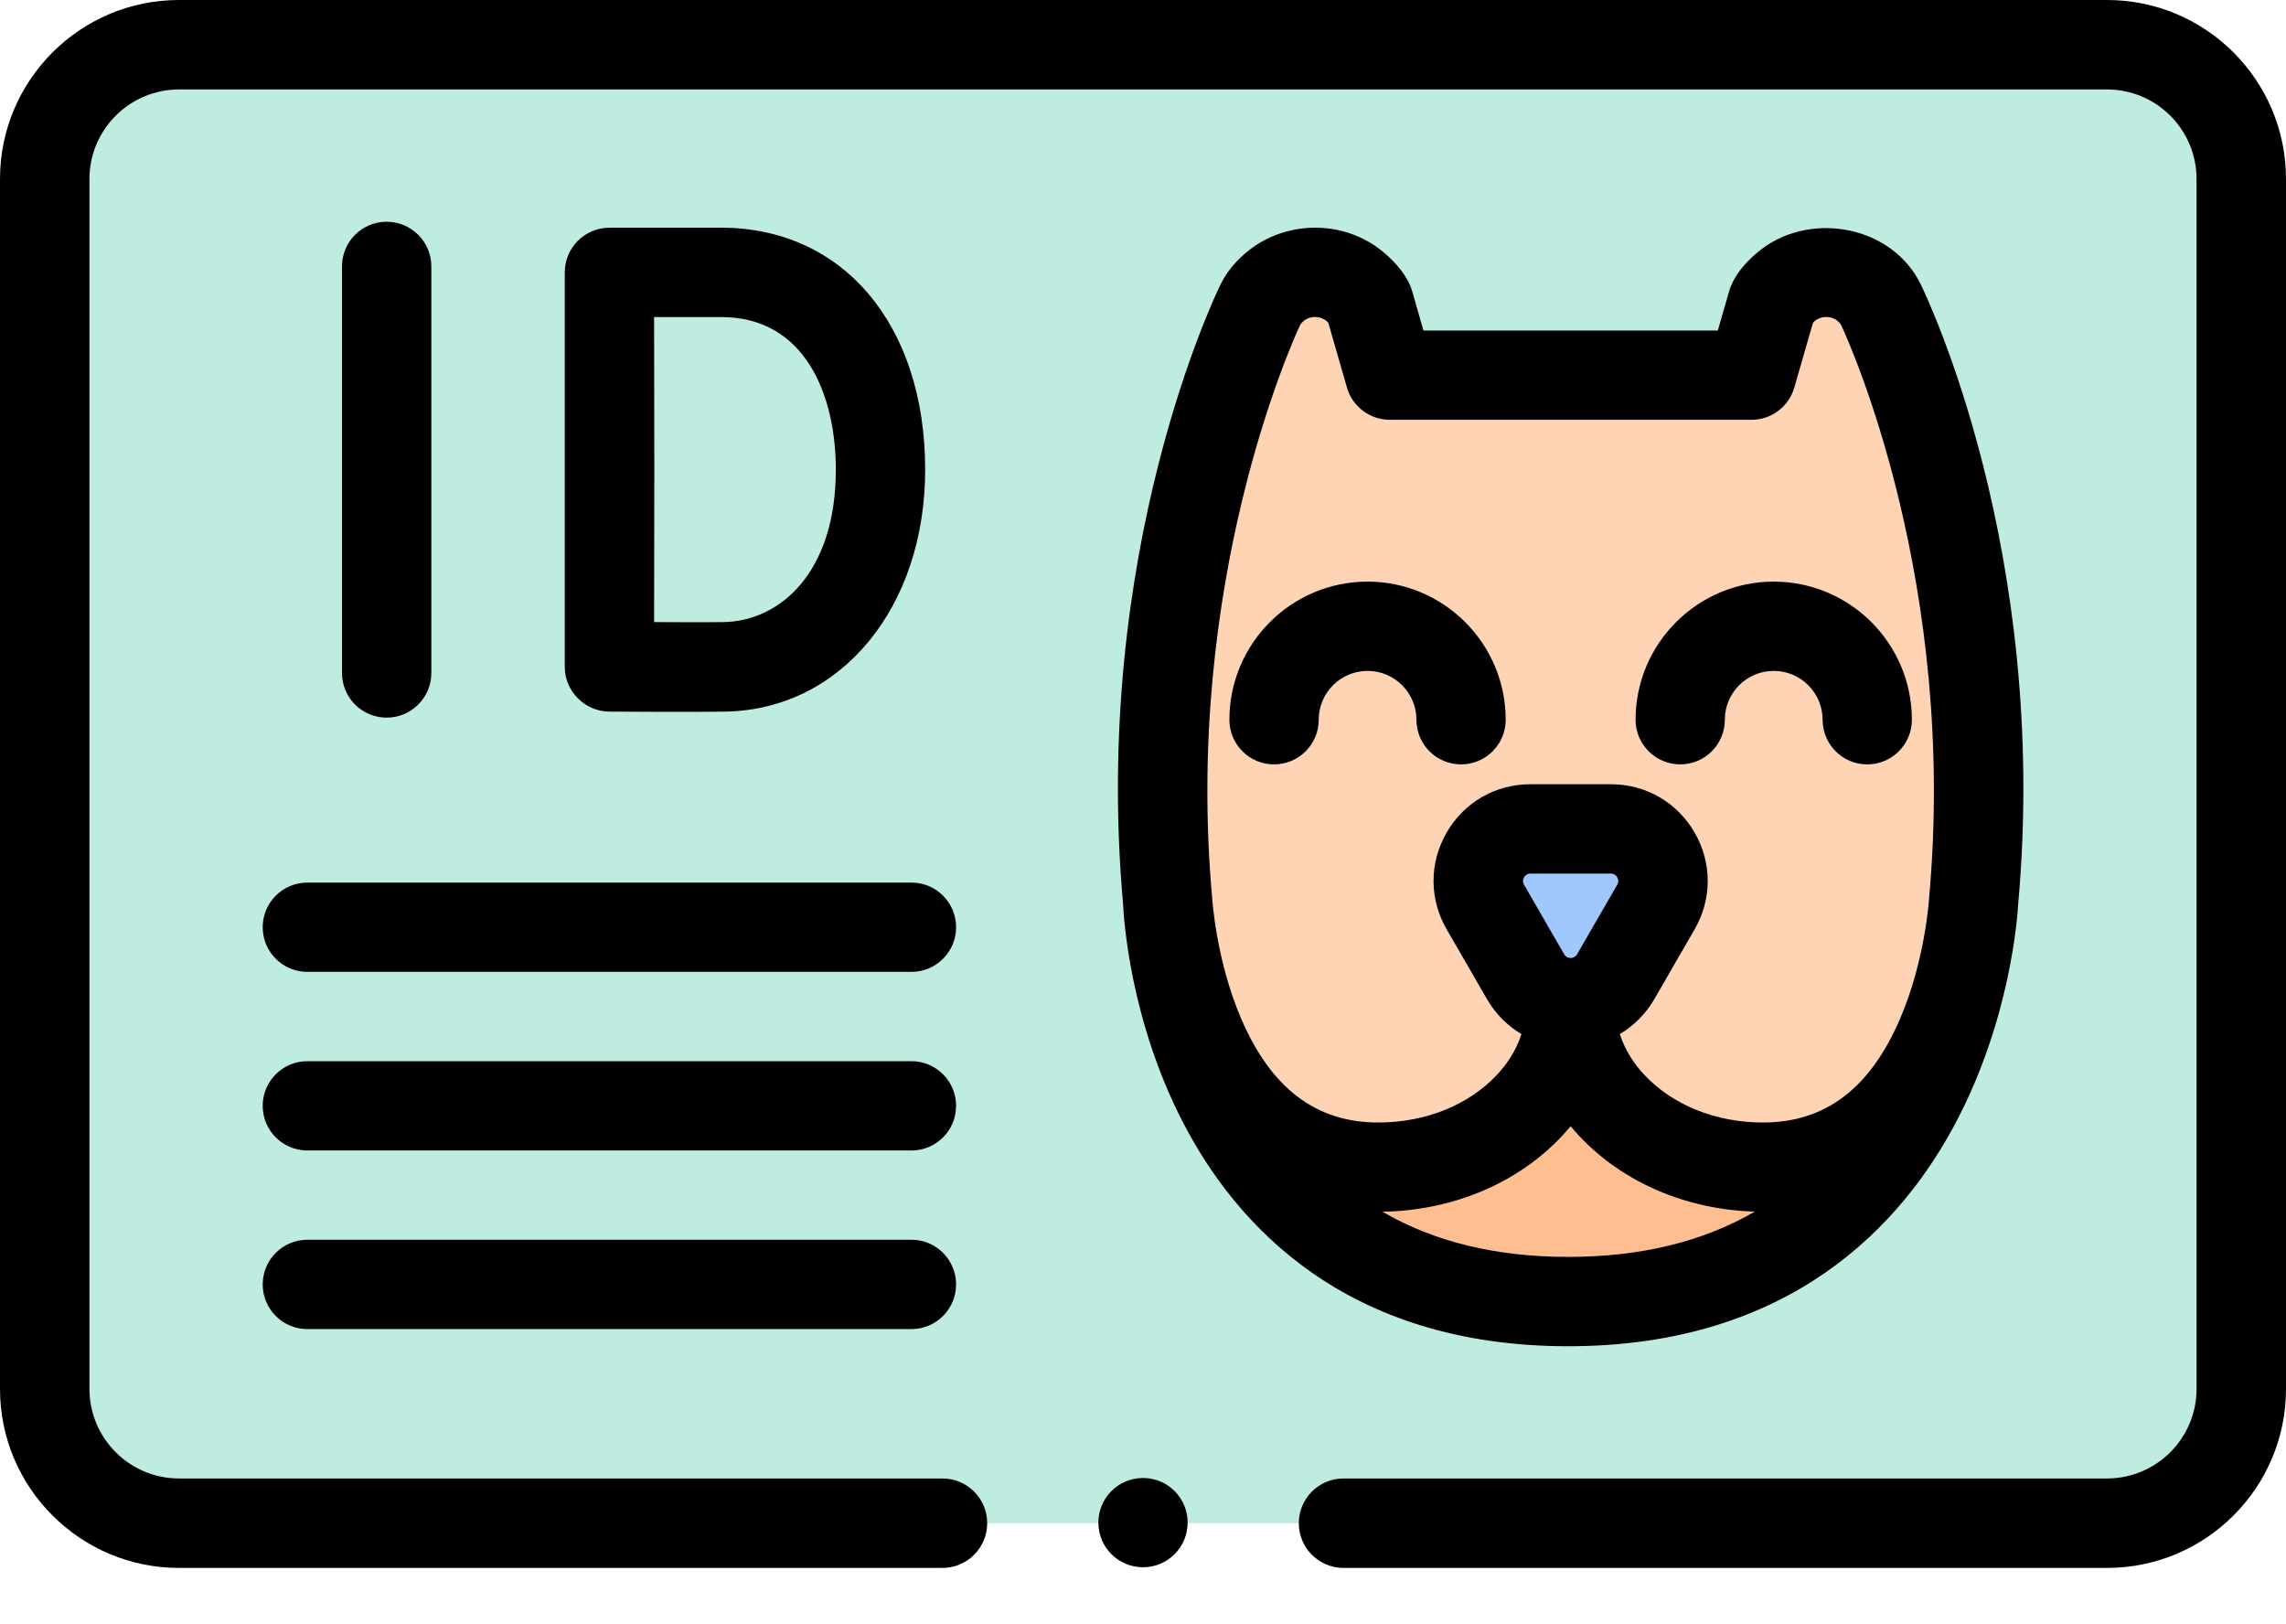 <svg width="38" height="27" viewBox="0 0 38 27" fill="none" xmlns="http://www.w3.org/2000/svg">
<path d="M22.333 25.32H35.025C36.258 25.32 37.256 24.321 37.256 23.089V2.975C37.256 1.742 36.258 0.744 35.025 0.744H2.975C1.742 0.744 0.744 1.742 0.744 2.975V23.089C0.744 24.321 1.742 25.32 2.975 25.32H15.667" fill="#BEECE1"/>
<path d="M23.192 6.316L22.85 5.125C22.448 4.429 21.445 4.429 21.044 5.125C21.044 5.125 18.971 9.338 19.492 15.074C19.492 15.074 19.723 19.507 23 19.507C24.024 19.507 24.936 19.103 25.523 18.474C25.949 18.017 26.203 17.441 26.203 16.815H26.204C26.204 17.441 26.459 18.017 26.885 18.474C27.471 19.103 28.384 19.507 29.407 19.507C32.684 19.507 32.916 15.074 32.916 15.074C33.437 9.338 31.364 5.125 31.364 5.125C30.963 4.429 29.959 4.429 29.558 5.125L29.215 6.316H23.192Z" fill="#FFD4B5"/>
<path d="M26.955 16.334L27.625 15.173C27.959 14.595 27.542 13.873 26.875 13.873H25.534C24.866 13.873 24.449 14.595 24.783 15.173L25.453 16.334C25.787 16.912 26.621 16.912 26.955 16.334Z" fill="#A0C8FF"/>
<path d="M31.592 18.389C27.44 20.791 26.16 17.415 26.16 17.415C24.243 20.754 20.817 18.3 20.817 18.3C21.055 19.481 23.307 21.704 26.16 21.704C26.16 21.704 29.662 21.863 31.592 18.389Z" fill="#FFBE90"/>
<path d="M19 26.052C19.41 26.052 19.742 25.72 19.742 25.31C19.742 24.9 19.41 24.568 19 24.568C18.59 24.568 18.258 24.9 18.258 25.31C18.258 25.72 18.59 26.052 19 26.052Z" fill="black"/>
<path d="M35.026 0H2.975C1.334 0 0 1.334 0 2.975V23.089C0 24.729 1.334 26.063 2.975 26.063H15.666C16.077 26.063 16.41 25.73 16.41 25.319C16.41 24.909 16.077 24.576 15.666 24.576H2.975C2.155 24.576 1.487 23.909 1.487 23.088V2.974C1.487 2.154 2.155 1.487 2.975 1.487H35.025C35.846 1.487 36.513 2.154 36.513 2.974V23.088C36.513 23.909 35.846 24.576 35.025 24.576H22.333C21.923 24.576 21.59 24.909 21.59 25.319C21.59 25.73 21.923 26.063 22.333 26.063H35.026C36.666 26.063 38 24.729 38 23.089V2.975C38 1.334 36.666 0 35.026 0Z" fill="black"/>
<path d="M31.925 4.72C31.453 3.763 30.139 3.512 29.303 4.126C29.07 4.298 28.825 4.557 28.743 4.842L28.555 5.494H23.662L23.475 4.842C23.403 4.593 23.202 4.365 23.007 4.2C22.81 4.033 22.578 3.912 22.328 3.845C21.839 3.715 21.301 3.797 20.878 4.076C20.639 4.234 20.421 4.46 20.293 4.72C20.205 4.899 18.142 9.17 18.669 15.025C18.679 15.261 18.783 16.947 19.659 18.646C20.536 20.349 22.36 22.378 26.068 22.378C29.773 22.378 31.619 20.352 32.515 18.653C33.417 16.942 33.536 15.245 33.548 15.029C34.076 9.172 32.013 4.899 31.925 4.72ZM21.613 5.4C21.688 5.287 21.798 5.269 21.86 5.269C21.914 5.269 22.007 5.283 22.08 5.365L22.39 6.441C22.434 6.596 22.528 6.732 22.657 6.829C22.785 6.926 22.942 6.978 23.103 6.978H29.114C29.275 6.978 29.432 6.926 29.561 6.829C29.689 6.732 29.783 6.596 29.827 6.441L30.137 5.365C30.21 5.283 30.303 5.269 30.358 5.269H30.358C30.419 5.269 30.529 5.287 30.604 5.4C30.77 5.755 32.54 9.722 32.067 14.927C32.067 14.934 32.068 14.919 32.067 14.927C32.067 14.928 32.067 14.925 32.067 14.927C32.067 14.937 32.005 15.957 31.586 16.931C31.087 18.094 30.341 18.659 29.306 18.659C28.522 18.659 27.802 18.369 27.331 17.864C27.184 17.707 27.019 17.48 26.926 17.189C27.16 17.051 27.358 16.853 27.501 16.606L28.17 15.447C28.46 14.944 28.46 14.343 28.17 13.84C27.879 13.337 27.359 13.036 26.778 13.036H25.439C24.858 13.036 24.338 13.337 24.047 13.84C23.757 14.343 23.757 14.944 24.047 15.447L24.717 16.606C24.859 16.853 25.058 17.051 25.291 17.189C25.198 17.48 25.033 17.707 24.886 17.864C24.415 18.369 23.695 18.659 22.912 18.659C21.877 18.659 21.131 18.094 20.631 16.931C20.215 15.963 20.151 14.947 20.15 14.926C20.15 14.923 20.15 14.928 20.15 14.926C20.149 14.919 20.15 14.932 20.15 14.926C19.677 9.718 21.449 5.75 21.613 5.4ZM26.884 14.705L26.215 15.864C26.168 15.945 26.049 15.945 26.002 15.864L25.333 14.705C25.286 14.624 25.346 14.521 25.439 14.521H26.778C26.871 14.521 26.931 14.624 26.884 14.705ZM22.981 20.142C24.149 20.124 25.236 19.666 25.971 18.877C26.018 18.826 26.064 18.774 26.109 18.721C26.153 18.774 26.198 18.826 26.246 18.877C26.968 19.651 28.028 20.107 29.17 20.14C28.307 20.641 27.271 20.893 26.068 20.893C24.867 20.893 23.836 20.641 22.981 20.142Z" fill="black"/>
<path d="M27.93 12.706C28.34 12.706 28.672 12.374 28.672 11.964C28.672 11.516 29.037 11.152 29.485 11.152C29.932 11.152 30.297 11.516 30.297 11.964C30.297 12.374 30.629 12.706 31.039 12.706C31.449 12.706 31.781 12.374 31.781 11.964C31.781 10.698 30.751 9.668 29.485 9.668C28.218 9.668 27.188 10.698 27.188 11.964C27.188 12.374 27.52 12.706 27.93 12.706ZM21.178 12.706C21.588 12.706 21.921 12.374 21.921 11.964C21.921 11.516 22.285 11.152 22.733 11.152C23.181 11.152 23.545 11.516 23.545 11.964C23.545 12.374 23.877 12.706 24.287 12.706C24.697 12.706 25.029 12.374 25.029 11.964C25.029 10.698 23.999 9.668 22.733 9.668C21.466 9.668 20.436 10.698 20.436 11.964C20.436 12.374 20.768 12.706 21.178 12.706ZM15.151 14.671H5.109C4.699 14.671 4.367 15.003 4.367 15.413C4.367 15.823 4.699 16.155 5.109 16.155H15.151C15.561 16.155 15.893 15.823 15.893 15.413C15.893 15.003 15.561 14.671 15.151 14.671ZM15.151 17.64H5.109C4.699 17.64 4.367 17.972 4.367 18.382C4.367 18.792 4.699 19.124 5.109 19.124H15.151C15.561 19.124 15.893 18.792 15.893 18.382C15.893 17.972 15.561 17.64 15.151 17.64ZM15.151 20.608H5.109C4.699 20.608 4.367 20.941 4.367 21.351C4.367 21.76 4.699 22.093 5.109 22.093H15.151C15.561 22.093 15.893 21.76 15.893 21.351C15.893 20.941 15.561 20.608 15.151 20.608ZM6.427 11.929C6.837 11.929 7.17 11.597 7.17 11.187V4.428C7.17 4.018 6.837 3.686 6.427 3.686C6.017 3.686 5.685 4.018 5.685 4.428V11.187C5.685 11.597 6.017 11.929 6.427 11.929ZM9.388 11.085C9.387 11.492 9.727 11.829 10.133 11.829C10.189 11.829 11.526 11.838 12.055 11.829C13.981 11.796 15.379 10.096 15.379 7.807C15.379 5.402 14.016 3.785 11.988 3.785H10.13C10.032 3.785 9.936 3.805 9.846 3.842C9.756 3.88 9.674 3.934 9.605 4.003C9.536 4.072 9.481 4.154 9.444 4.245C9.407 4.335 9.388 4.431 9.388 4.529V4.535C9.388 4.535 9.388 11.05 9.388 11.085ZM11.988 5.27C13.393 5.27 13.894 6.581 13.894 7.807C13.894 9.528 12.957 10.325 12.029 10.341C11.767 10.346 10.873 10.341 10.873 10.341C10.875 9.564 10.877 8.383 10.877 7.8C10.877 7.313 10.875 6.076 10.873 5.27H11.988Z" fill="black"/>
</svg>

